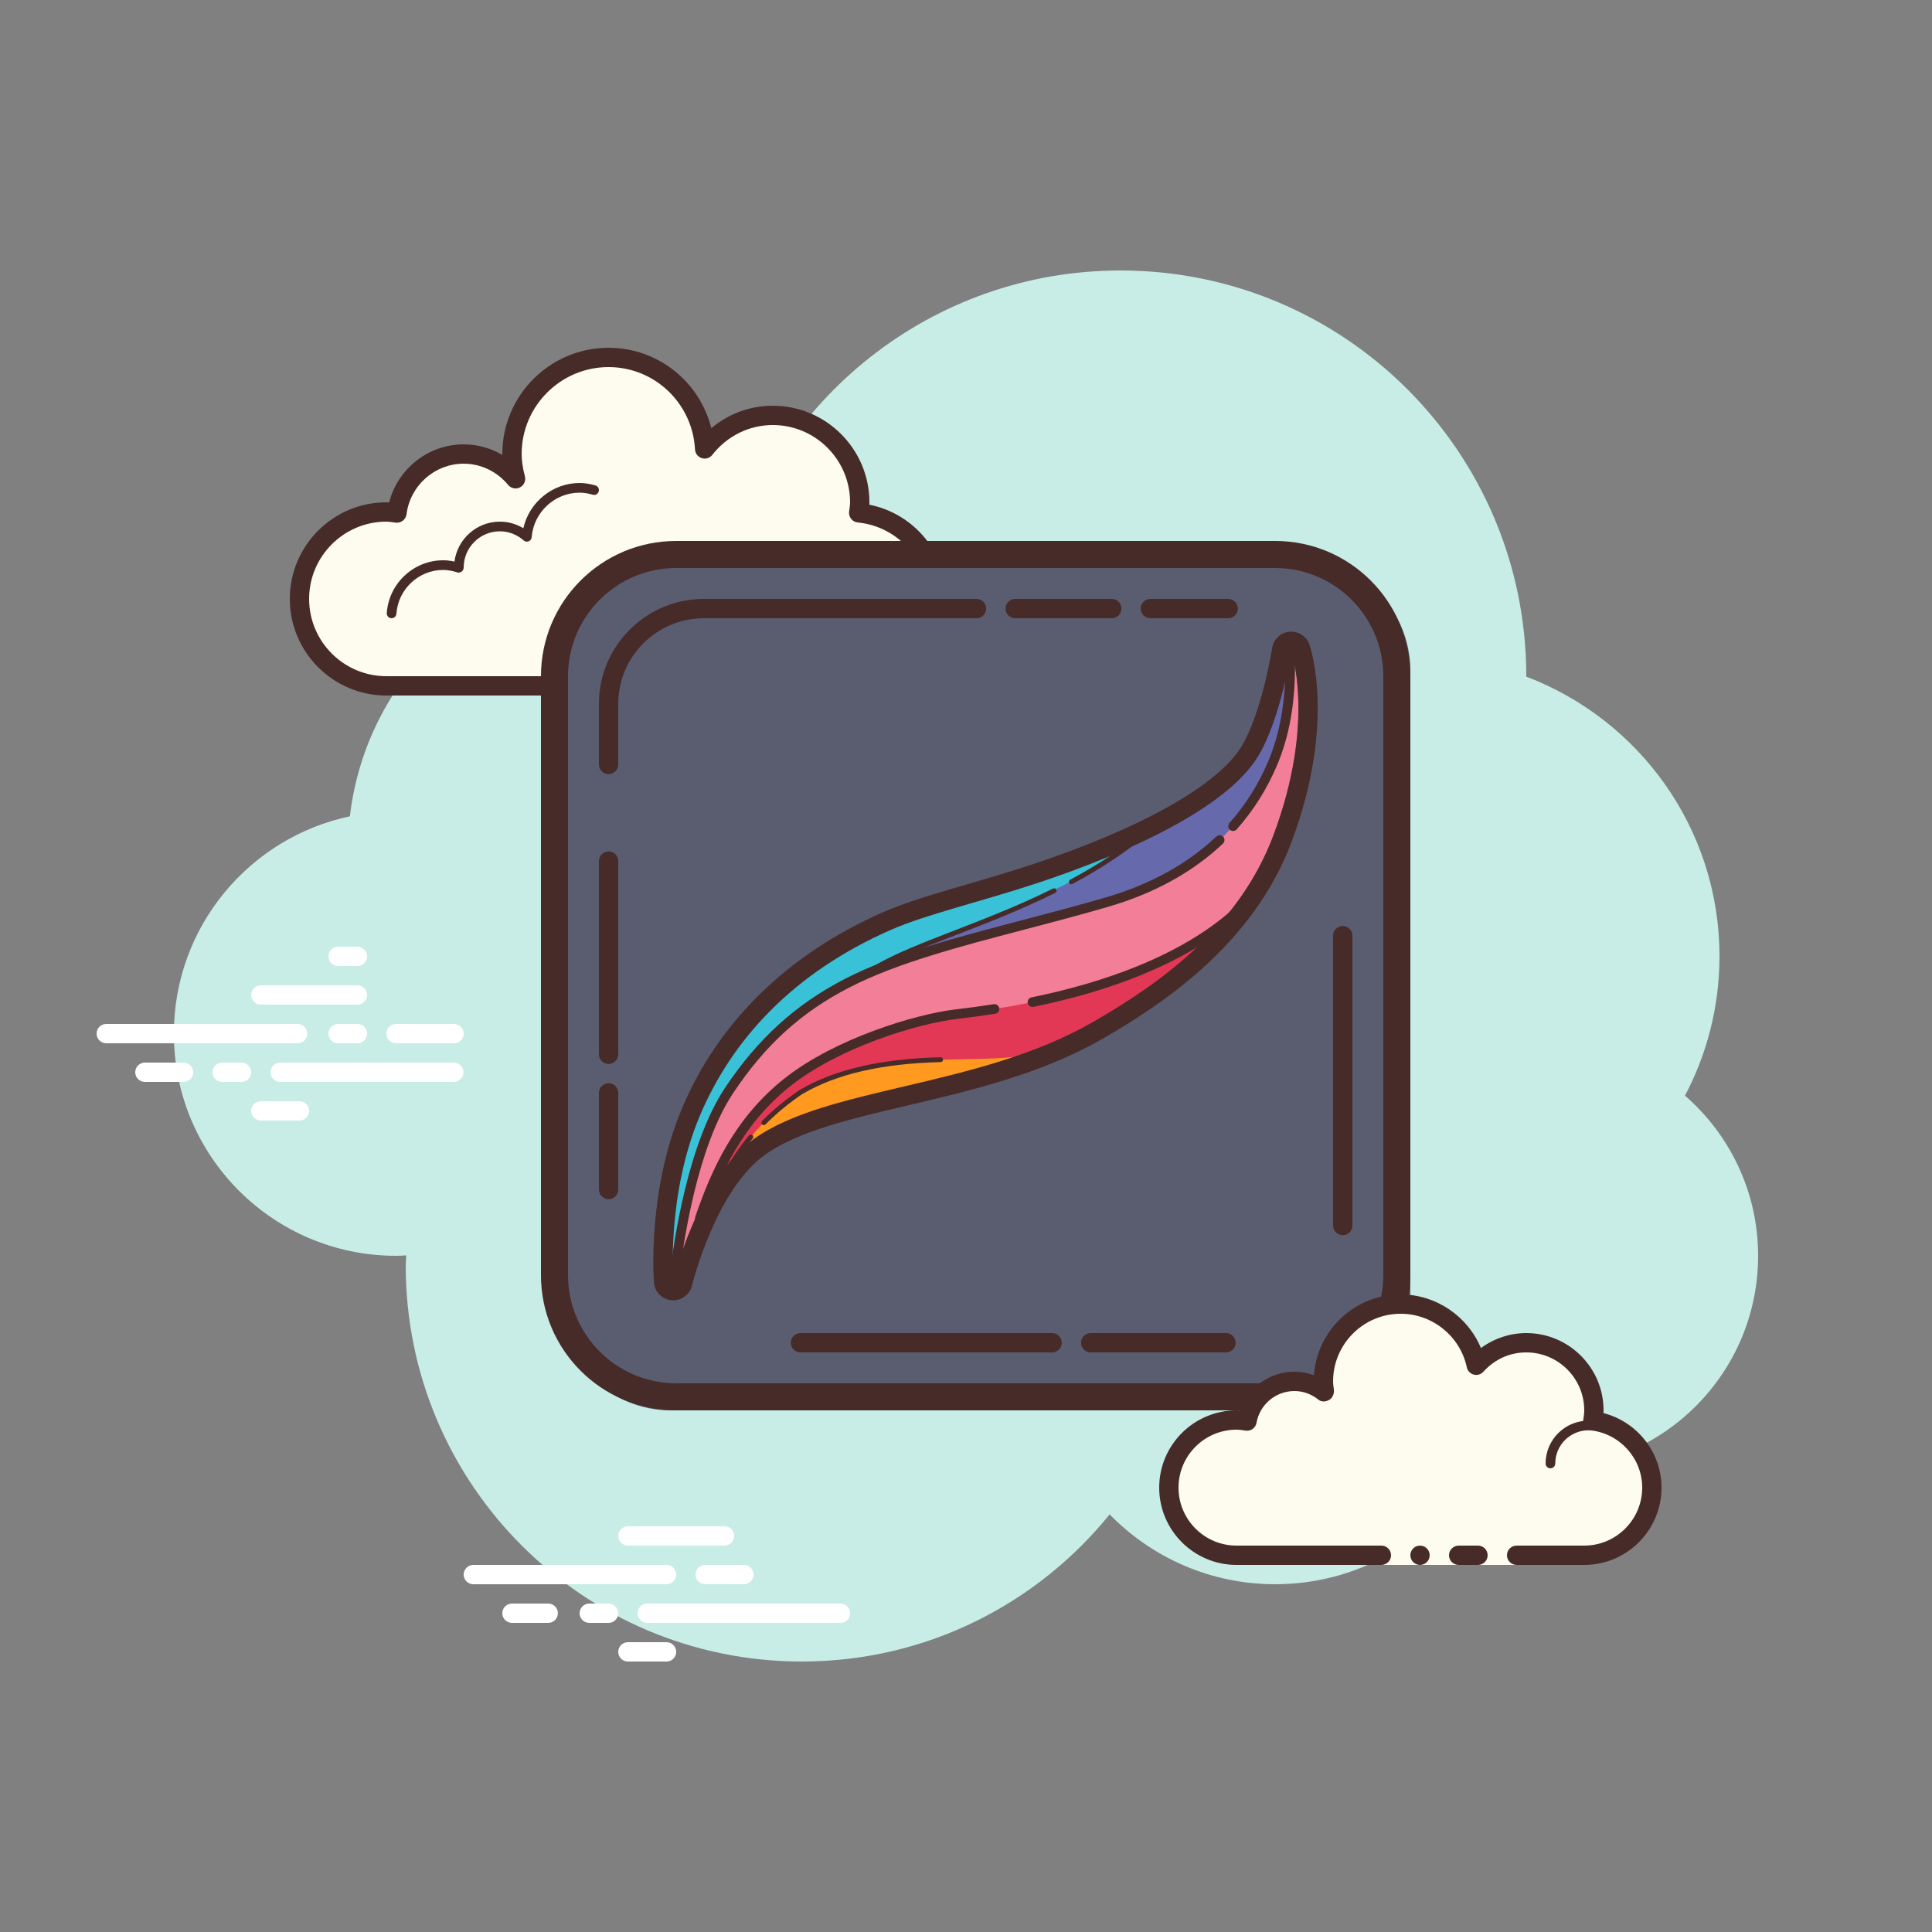 <svg xmlns="http://www.w3.org/2000/svg"  viewBox="0 0 100 100" width="100px" height="100px"><rect x="0" y="0" width="100" height="100" fill="#808080" stroke="none"/><path fill="#c7ede6" d="M87.215,56.71C88.35,54.555,89,52.105,89,49.5c0-6.621-4.159-12.257-10.001-14.478	C78.999,35.015,79,35.008,79,35c0-11.598-9.402-21-21-21c-9.784,0-17.981,6.701-20.313,15.757C36.211,29.272,34.638,29,33,29	c-7.692,0-14.023,5.793-14.89,13.252C12.906,43.353,9,47.969,9,53.5C9,59.851,14.149,65,20.5,65c0.177,0,0.352-0.012,0.526-0.022	C21.022,65.153,21,65.324,21,65.5C21,76.822,30.178,86,41.5,86c6.437,0,12.175-2.972,15.934-7.614C59.612,80.611,62.64,82,66,82	c4.65,0,8.674-2.65,10.666-6.518C77.718,75.817,78.837,76,80,76c6.075,0,11-4.925,11-11C91,61.689,89.53,58.727,87.215,56.71z"/><path fill="#fdfcef" d="M37.875,35.5c0,0,3.64,0,6.125,0s4.5-2.015,4.5-4.5c0-2.333-1.782-4.229-4.055-4.455	C44.467,26.364,44.5,26.187,44.5,26c0-2.485-2.015-4.5-4.5-4.5c-1.438,0-2.703,0.686-3.527,1.736C36.333,20.6,34.171,18.5,31.5,18.5	c-2.761,0-5,2.239-5,5c0,0.446,0.077,0.87,0.187,1.282C26.045,24.005,25.086,23.5,24,23.5c-1.781,0-3.234,1.335-3.455,3.055	C20.364,26.533,20.187,26.5,20,26.5c-2.485,0-4.5,2.015-4.5,4.5s2.015,4.5,4.5,4.5s9.5,0,9.5,0h5.375V36h3V35.5z"/><path fill="#472b29" d="M31.5,18c-3.033,0-5.5,2.467-5.5,5.5c0,0.016,0,0.031,0,0.047C25.398,23.192,24.71,23,24,23	c-1.831,0-3.411,1.261-3.858,3.005C20.095,26.002,20.048,26,20,26c-2.757,0-5,2.243-5,5s2.243,5,5,5h14.875	c0.276,0,0.5-0.224,0.5-0.5s-0.224-0.5-0.5-0.5H20c-2.206,0-4-1.794-4-4s1.794-4,4-4c0.117,0,0.23,0.017,0.343,0.032l0.141,0.019	c0.021,0.003,0.041,0.004,0.062,0.004c0.246,0,0.462-0.185,0.495-0.437C21.232,25.125,22.504,24,24,24	c0.885,0,1.723,0.401,2.301,1.1c0.098,0.118,0.241,0.182,0.386,0.182c0.078,0,0.156-0.018,0.228-0.056	c0.209-0.107,0.314-0.346,0.254-0.573C27.054,24.218,27,23.852,27,23.5c0-2.481,2.019-4.5,4.5-4.5c2.381,0,4.347,1.872,4.474,4.263	c0.011,0.208,0.15,0.387,0.349,0.45c0.05,0.016,0.101,0.024,0.152,0.024c0.15,0,0.296-0.069,0.392-0.192	C37.638,22.563,38.779,22,40,22c2.206,0,4,1.794,4,4c0,0.117-0.017,0.23-0.032,0.343l-0.019,0.141	c-0.016,0.134,0.022,0.268,0.106,0.373s0.207,0.172,0.34,0.185C46.451,27.247,48,28.949,48,31c0,2.206-1.794,4-4,4h-6.125	c-0.276,0-0.5,0.224-0.5,0.5s0.224,0.5,0.5,0.5H44c2.757,0,5-2.243,5-5c0-2.397-1.689-4.413-4.003-4.877	C44.999,26.082,45,26.041,45,26c0-2.757-2.243-5-5-5c-1.176,0-2.293,0.416-3.183,1.164C36.219,19.76,34.055,18,31.5,18L31.5,18z"/><path fill="#472b29" d="M30,25c-1.403,0-2.609,0.999-2.913,2.341C26.72,27.119,26.301,27,25.875,27	c-1.202,0-2.198,0.897-2.353,2.068C23.319,29.022,23.126,29,22.937,29c-1.529,0-2.811,1.2-2.918,2.732	C20.01,31.87,20.114,31.99,20.251,32c0.006,0,0.012,0,0.018,0c0.13,0,0.24-0.101,0.249-0.232c0.089-1.271,1.151-2.268,2.419-2.268	c0.229,0,0.47,0.042,0.738,0.127c0.022,0.007,0.045,0.01,0.067,0.01c0.055,0,0.11-0.02,0.156-0.054	C23.962,29.537,24,29.455,24,29.375c0-1.034,0.841-1.875,1.875-1.875c0.447,0,0.885,0.168,1.231,0.473	c0.047,0.041,0.106,0.063,0.165,0.063c0.032,0,0.063-0.006,0.093-0.019c0.088-0.035,0.148-0.117,0.155-0.212	C27.623,26.512,28.712,25.5,30,25.5c0.208,0,0.425,0.034,0.682,0.107c0.023,0.007,0.047,0.01,0.07,0.01	c0.109,0,0.207-0.073,0.239-0.182c0.038-0.133-0.039-0.271-0.172-0.309C30.517,25.04,30.256,25,30,25L30,25z"/><path fill="#5a5c70" d="M29,67.291V34.709C29,31.556,31.556,29,34.709,29h32.581C70.444,29,73,31.556,73,34.709v32.581 C73,70.444,70.444,73,67.291,73H34.709C31.556,73,29,70.444,29,67.291z"/><path fill="#f27e97" d="M34.847,66.305c0,0,1.245-5.214,4.125-7.316c3.777-2.756,11.611-2.656,17.57-6.073 c3.745-2.147,7.621-5.043,9.359-9.648c2.224-5.893,0.934-9.573,0.934-9.573s-0.543,3.513-1.712,5.448 c-1.631,2.699-7.178,5.288-11.789,6.815c-2.924,0.968-5.389,1.337-7.208,2.167c-4.436,2.024-8.236,5.65-9.917,9.667 C34.5,61.875,34.847,66.305,34.847,66.305z"/><path fill="#666aad" d="M34.89,66.226c0.388-3.395,1.27-7.407,2.84-9.772c1.554-2.34,3.419-4.18,6.145-5.579	c3.486-1.789,8.457-2.732,13.437-4.188c4.447-1.299,7.195-3.939,8.563-7.188c0.746-1.773,0.993-3.799,0.877-6.013	c-0.463,2.021-1.1,3.935-1.98,5.697c-1.803,1.752-4.001,3.301-6.747,4.566l-13.016,4.361c-3.346,1.782-6.199,4.399-8.041,7.087	c-1.391,2.636-2.234,5.25-2.385,7.837C34.386,64.812,34.512,65.82,34.89,66.226z"/><path fill="#e23855" d="M36.227,63.052c0.681-1.987,1.812-4.883,4.537-7.04c2.545-2.015,6.608-3.271,8.741-3.519	c10.727-1.249,14.814-5.051,16.006-7.038c-1.83,2.804-4.021,5.303-7.01,7.127c-3.263,1.927-6.658,3.318-10.25,3.917	c-3.221,0.373-6.224,1.197-8.917,2.667L36.227,63.052z"/><path fill="#472b29" d="M36.227,63.302c-0.027,0-0.054-0.004-0.081-0.014c-0.131-0.044-0.2-0.187-0.155-0.317 c0.814-2.375,2-5.082,4.618-7.154c2.594-2.053,6.747-3.324,8.867-3.572c0.68-0.079,1.333-0.168,1.959-0.268 c0.133-0.021,0.264,0.071,0.286,0.208c0.021,0.136-0.072,0.265-0.208,0.286c-0.634,0.1-1.293,0.19-1.98,0.271 c-2.062,0.24-6.098,1.475-8.614,3.466c-2.517,1.993-3.665,4.619-4.456,6.925C36.427,63.237,36.331,63.302,36.227,63.302z M53.44,52.12c-0.116,0-0.22-0.082-0.245-0.2c-0.027-0.135,0.06-0.268,0.195-0.295c8.597-1.762,11.286-5.266,11.905-6.297 c0.071-0.119,0.227-0.157,0.343-0.086c0.119,0.071,0.157,0.225,0.086,0.343c-0.646,1.076-3.437,4.727-12.233,6.531 C53.474,52.119,53.458,52.12,53.44,52.12z"/><path fill="#ff991f" d="M36.513,63.231c0.872-2.58,2.218-4.863,4.948-6.711c2.275-1.337,5.164-1.636,7.45-1.678	c2.292-0.042,4.822,0.001,6.512-0.882c-1.635,1.048-3.738,1.817-6.34,2.289l-8.5,2.167C39.01,59.496,37.715,61.252,36.513,63.231z"/><path fill="#472b29" d="M36.513,63.356c-0.013,0-0.027-0.002-0.04-0.006c-0.065-0.022-0.101-0.093-0.079-0.159 c0.608-1.799,1.362-3.204,2.372-4.419c0.045-0.054,0.125-0.06,0.176-0.017c0.053,0.044,0.061,0.123,0.017,0.176 c-0.989,1.192-1.729,2.571-2.327,4.34C36.614,63.324,36.565,63.356,36.513,63.356z M39.533,58.236 c-0.032,0-0.063-0.012-0.088-0.036c-0.049-0.048-0.049-0.127-0.001-0.177c0.572-0.579,1.228-1.119,1.947-1.606 c1.808-1.063,4.192-1.616,7.295-1.694c0.069,0.002,0.126,0.053,0.128,0.122c0.002,0.069-0.053,0.126-0.122,0.128 c-3.059,0.078-5.403,0.619-7.167,1.656c-0.7,0.473-1.342,1.003-1.903,1.57C39.598,58.224,39.565,58.236,39.533,58.236z"/><path fill="#39c1d7" d="M45.125,50.313C48.938,47.875,54.813,47,60,42.563c-2.685,1.713-5.402,2.918-8.167,3.354	c-4.088,1.187-8.015,2.456-10.583,4.417c-2.221,2.149-4.206,4.571-5.75,7.5c-0.839,2.466-1.224,5.022-1.167,7.667l0.417,0.333	c0.445-2.772,0.902-5.5,1.75-6.75c1.217-2.49,2.54-4.512,4-5.917C41.973,51.907,43.514,50.951,45.125,50.313z"/><path fill="#472b29" d="M34.891,66.476c-0.01,0-0.019,0-0.029-0.001c-0.137-0.016-0.236-0.14-0.22-0.277 c0.23-2.013,0.971-7.006,2.88-9.882c1.691-2.547,3.674-4.347,6.239-5.664c2.493-1.279,5.735-2.129,9.167-3.03 c1.408-0.37,2.864-0.751,4.314-1.175c2.293-0.67,4.216-1.729,5.715-3.149c0.101-0.095,0.259-0.09,0.354,0.01s0.09,0.258-0.01,0.354 c-1.557,1.475-3.548,2.573-5.918,3.266c-1.457,0.426-2.917,0.809-4.328,1.179c-3.405,0.893-6.621,1.736-9.065,2.991 c-2.521,1.293-4.387,2.988-6.051,5.495c-1.849,2.786-2.574,7.685-2.8,9.662C35.124,66.382,35.016,66.476,34.891,66.476z M63.825,43.012c-0.059,0-0.119-0.021-0.166-0.063c-0.104-0.092-0.112-0.25-0.021-0.353c0.833-0.938,1.509-2.012,2.006-3.193 c0.596-1.414,0.885-3.018,0.885-4.902c0-0.329-0.009-0.663-0.027-1c-0.007-0.138,0.099-0.255,0.236-0.263 c0.148-0.012,0.255,0.099,0.263,0.236c0.019,0.347,0.028,0.689,0.028,1.027c0,1.952-0.302,3.619-0.924,5.096 c-0.519,1.232-1.224,2.353-2.094,3.331C63.962,42.984,63.894,43.012,63.825,43.012z"/><path fill="#472b29" d="M45.381,50.182c-0.043,0-0.085-0.022-0.108-0.063c-0.034-0.06-0.014-0.136,0.046-0.171 c1.073-0.621,2.481-1.166,4.112-1.798c1.558-0.604,3.323-1.287,5.077-2.159c0.063-0.029,0.137-0.006,0.167,0.056 c0.031,0.062,0.006,0.137-0.056,0.167c-1.764,0.877-3.535,1.563-5.098,2.168c-1.621,0.627-3.021,1.17-4.077,1.781 C45.424,50.176,45.402,50.182,45.381,50.182z M55.452,45.77c-0.044,0-0.087-0.024-0.11-0.066c-0.033-0.061-0.01-0.137,0.051-0.169 c1.582-0.851,2.928-1.758,4.116-2.774c0.052-0.043,0.132-0.039,0.176,0.014c0.044,0.052,0.039,0.131-0.014,0.176 c-1.201,1.027-2.562,1.945-4.16,2.804C55.492,45.765,55.472,45.77,55.452,45.77z"/><path fill="#472b29" d="M66.835,33.695c0,0,1.29,3.68-0.934,9.573c-1.738,4.605-5.615,7.501-9.359,9.648	c-5.958,3.417-13.792,3.316-17.57,6.073c-2.88,2.101-4.125,7.316-4.125,7.316s-0.347-4.43,1.361-8.514	c1.681-4.017,4.89-7.464,9.917-9.667c1.832-0.803,4.657-1.452,7.581-2.42c4.611-1.527,9.785-3.862,11.416-6.561	C66.292,37.208,66.835,33.695,66.835,33.695 M66.835,32.695c-0.03,0-0.061,0.001-0.092,0.004c-0.457,0.042-0.826,0.389-0.897,0.843	c-0.005,0.033-0.528,3.343-1.58,5.084c-1.214,2.009-5.178,4.243-10.875,6.129c-1.139,0.377-2.253,0.702-3.331,1.017	c-1.701,0.497-3.17,0.925-4.337,1.437c-4.944,2.166-8.553,5.692-10.438,10.197c-1.781,4.257-1.451,8.787-1.436,8.978	c0.038,0.49,0.428,0.88,0.918,0.918c0.027,0.002,0.053,0.003,0.079,0.003c0.458,0,0.863-0.314,0.972-0.767	c0.012-0.049,1.198-4.885,3.742-6.741c1.689-1.233,4.475-1.887,7.425-2.581c3.229-0.759,6.89-1.619,10.052-3.433	c3.266-1.873,7.835-4.964,9.797-10.163c2.326-6.163,1-10.093,0.942-10.257C67.637,32.961,67.256,32.695,66.835,32.695L66.835,32.695	z"/><path fill="#472b29" d="M66,29.4c3.088,0,5.6,2.512,5.6,5.6v31c0,3.088-2.512,5.6-5.6,5.6H35c-3.088,0-5.6-2.512-5.6-5.6V35	c0-3.088,2.512-5.6,5.6-5.6H66 M66,28H35c-3.866,0-7,3.134-7,7v31c0,3.866,3.134,7,7,7h31c3.866,0,7-3.134,7-7V35	C73,31.134,69.866,28,66,28L66,28z"/><path fill="#fdfcef" d="M78.5,80.5c0,0,1.567,0,3.5,0s3.5-1.567,3.5-3.5c0-1.781-1.335-3.234-3.055-3.455 C82.473,73.366,82.5,73.187,82.5,73c0-1.933-1.567-3.5-3.5-3.5c-1.032,0-1.95,0.455-2.59,1.165 c-0.384-1.808-1.987-3.165-3.91-3.165c-2.209,0-4,1.791-4,4c0,0.191,0.03,0.374,0.056,0.558C68.128,71.714,67.592,71.5,67,71.5 c-1.228,0-2.245,0.887-2.455,2.055C64.366,73.527,64.187,73.5,64,73.5c-1.933,0-3.5,1.567-3.5,3.5s1.567,3.5,3.5,3.5s7.5,0,7.5,0 V81h7V80.5z"/><path fill="#472b29" d="M80.25,76C80.112,76,80,75.888,80,75.75c0-1.223,0.995-2.218,2.218-2.218 c0.034,0.009,0.737-0.001,1.244,0.136c0.133,0.036,0.212,0.173,0.176,0.306c-0.036,0.134-0.173,0.213-0.306,0.176 c-0.444-0.12-1.1-0.12-1.113-0.118c-0.948,0-1.719,0.771-1.719,1.718C80.5,75.888,80.388,76,80.25,76z"/><circle cx="73.5" cy="80.5" r=".5" fill="#472b29"/><path fill="#472b29" d="M82,81h-3.5c-0.276,0-0.5-0.224-0.5-0.5s0.224-0.5,0.5-0.5H82c1.654,0,3-1.346,3-3 c0-1.496-1.125-2.768-2.618-2.959c-0.134-0.018-0.255-0.088-0.336-0.196s-0.115-0.244-0.094-0.377C81.975,73.314,82,73.16,82,73 c0-1.654-1.346-3-3-3c-0.85,0-1.638,0.355-2.219,1c-0.125,0.139-0.321,0.198-0.5,0.148c-0.182-0.049-0.321-0.195-0.36-0.379 C75.58,69.165,74.141,68,72.5,68c-1.93,0-3.5,1.57-3.5,3.5c0,0.143,0.021,0.28,0.041,0.418c0.029,0.203-0.063,0.438-0.242,0.54 c-0.179,0.102-0.396,0.118-0.556-0.01C67.878,72.155,67.449,72,67,72c-0.966,0-1.792,0.691-1.963,1.644 c-0.048,0.267-0.296,0.446-0.569,0.405C64.314,74.025,64.16,74,64,74c-1.654,0-3,1.346-3,3s1.346,3,3,3h7.5 c0.276,0,0.5,0.224,0.5,0.5S71.776,81,71.5,81H64c-2.206,0-4-1.794-4-4s1.794-4,4-4c0.059,0,0.116,0.002,0.174,0.006 C64.588,71.82,65.711,71,67,71c0.349,0,0.689,0.061,1.011,0.18C68.176,68.847,70.126,67,72.5,67c1.831,0,3.466,1.127,4.153,2.774 C77.333,69.276,78.155,69,79,69c2.206,0,4,1.794,4,4c0,0.048-0.001,0.095-0.004,0.142C84.739,73.59,86,75.169,86,77 C86,79.206,84.206,81,82,81z"/><path fill="#472b29" d="M76.5,80c-0.159,0-0.841,0-1,0c-0.276,0-0.5,0.224-0.5,0.5s0.224,0.5,0.5,0.5c0.159,0,0.841,0,1,0 c0.276,0,0.5-0.224,0.5-0.5S76.776,80,76.5,80z"/><path fill="#fff" d="M34.5,82h-10c-0.276,0-0.5-0.224-0.5-0.5s0.224-0.5,0.5-0.5h10c0.276,0,0.5,0.224,0.5,0.5 S34.776,82,34.5,82z"/><path fill="#fff" d="M38.5,82h-2c-0.276,0-0.5-0.224-0.5-0.5s0.224-0.5,0.5-0.5h2c0.276,0,0.5,0.224,0.5,0.5 S38.776,82,38.5,82z"/><path fill="#fff" d="M43.5,84h-10c-0.276,0-0.5-0.224-0.5-0.5s0.224-0.5,0.5-0.5h10c0.276,0,0.5,0.224,0.5,0.5 S43.777,84,43.5,84z"/><path fill="#fff" d="M31.5,84h-1c-0.276,0-0.5-0.224-0.5-0.5s0.224-0.5,0.5-0.5h1c0.276,0,0.5,0.224,0.5,0.5 S31.776,84,31.5,84z"/><path fill="#fff" d="M28.375,84H26.5c-0.276,0-0.5-0.224-0.5-0.5s0.224-0.5,0.5-0.5h1.875c0.276,0,0.5,0.224,0.5,0.5 S28.651,84,28.375,84z"/><path fill="#fff" d="M37.5,80h-5c-0.276,0-0.5-0.224-0.5-0.5s0.224-0.5,0.5-0.5h5c0.276,0,0.5,0.224,0.5,0.5 S37.777,80,37.5,80z"/><path fill="#fff" d="M34.5,86h-2c-0.276,0-0.5-0.224-0.5-0.5s0.224-0.5,0.5-0.5h2c0.276,0,0.5,0.224,0.5,0.5 S34.776,86,34.5,86z"/><path fill="#fff" d="M15.405,54H5.5C5.224,54,5,53.776,5,53.5S5.224,53,5.5,53h9.905c0.276,0,0.5,0.224,0.5,0.5	S15.682,54,15.405,54z"/><path fill="#fff" d="M18.5,54h-1c-0.276,0-0.5-0.224-0.5-0.5s0.224-0.5,0.5-0.5h1c0.276,0,0.5,0.224,0.5,0.5	S18.777,54,18.5,54z"/><path fill="#fff" d="M23.491,56H14.5c-0.276,0-0.5-0.224-0.5-0.5s0.224-0.5,0.5-0.5h8.991c0.276,0,0.5,0.224,0.5,0.5	S23.767,56,23.491,56z"/><path fill="#fff" d="M12.5,56h-1c-0.276,0-0.5-0.224-0.5-0.5s0.224-0.5,0.5-0.5h1c0.276,0,0.5,0.224,0.5,0.5	S12.777,56,12.5,56z"/><path fill="#fff" d="M9.5,56h-2C7.224,56,7,55.776,7,55.5S7.224,55,7.5,55h2c0.276,0,0.5,0.224,0.5,0.5S9.777,56,9.5,56z"/><path fill="#fff" d="M15.5,58h-2c-0.276,0-0.5-0.224-0.5-0.5s0.224-0.5,0.5-0.5h2c0.276,0,0.5,0.224,0.5,0.5	S15.776,58,15.5,58z"/><path fill="#fff" d="M18.5,49c-0.177,0-0.823,0-1,0c-0.276,0-0.5,0.224-0.5,0.5s0.224,0.5,0.5,0.5c0.177,0,0.823,0,1,0	c0.276,0,0.5-0.224,0.5-0.5S18.776,49,18.5,49z"/><path fill="#fff" d="M18.5,51c-0.177,0-4.823,0-5,0c-0.276,0-0.5,0.224-0.5,0.5s0.224,0.5,0.5,0.5c0.177,0,4.823,0,5,0	c0.276,0,0.5-0.224,0.5-0.5S18.776,51,18.5,51z"/><path fill="#fff" d="M23.5,53c-0.177,0-2.823,0-3,0c-0.276,0-0.5,0.224-0.5,0.5s0.224,0.5,0.5,0.5c0.177,0,2.823,0,3,0	c0.276,0,0.5-0.224,0.5-0.5S23.776,53,23.5,53z"/><g><path fill="#472b29" d="M31.5,62.069c-0.276,0-0.5-0.224-0.5-0.5v-5c0-0.276,0.224-0.5,0.5-0.5s0.5,0.224,0.5,0.5v5 C32,61.846,31.776,62.069,31.5,62.069z M31.5,55.069c-0.276,0-0.5-0.224-0.5-0.5v-10c0-0.276,0.224-0.5,0.5-0.5s0.5,0.224,0.5,0.5 v10C32,54.846,31.776,55.069,31.5,55.069z M31.5,40.069c-0.276,0-0.5-0.224-0.5-0.5v-3.139C31,33.436,33.436,31,36.431,31h14.113 c0.276,0,0.5,0.224,0.5,0.5s-0.224,0.5-0.5,0.5H36.431C33.988,32,32,33.988,32,36.431v3.139C32,39.846,31.776,40.069,31.5,40.069z M63.569,32h-4.025c-0.276,0-0.5-0.224-0.5-0.5s0.224-0.5,0.5-0.5h4.025c0.276,0,0.5,0.224,0.5,0.5S63.846,32,63.569,32z M57.544,32h-5c-0.276,0-0.5-0.224-0.5-0.5s0.224-0.5,0.5-0.5h5c0.276,0,0.5,0.224,0.5,0.5S57.82,32,57.544,32z"/></g><g><path fill="#472b29" d="M63.456,70h-7c-0.276,0-0.5-0.224-0.5-0.5s0.224-0.5,0.5-0.5h7c0.276,0,0.5,0.224,0.5,0.5 S63.732,70,63.456,70z M54.456,70H41.431c-0.276,0-0.5-0.224-0.5-0.5s0.224-0.5,0.5-0.5h13.025c0.276,0,0.5,0.224,0.5,0.5 S54.732,70,54.456,70z M69.5,63.931c-0.276,0-0.5-0.224-0.5-0.5v-15c0-0.276,0.224-0.5,0.5-0.5s0.5,0.224,0.5,0.5v15 C70,63.707,69.776,63.931,69.5,63.931z"/></g></svg>